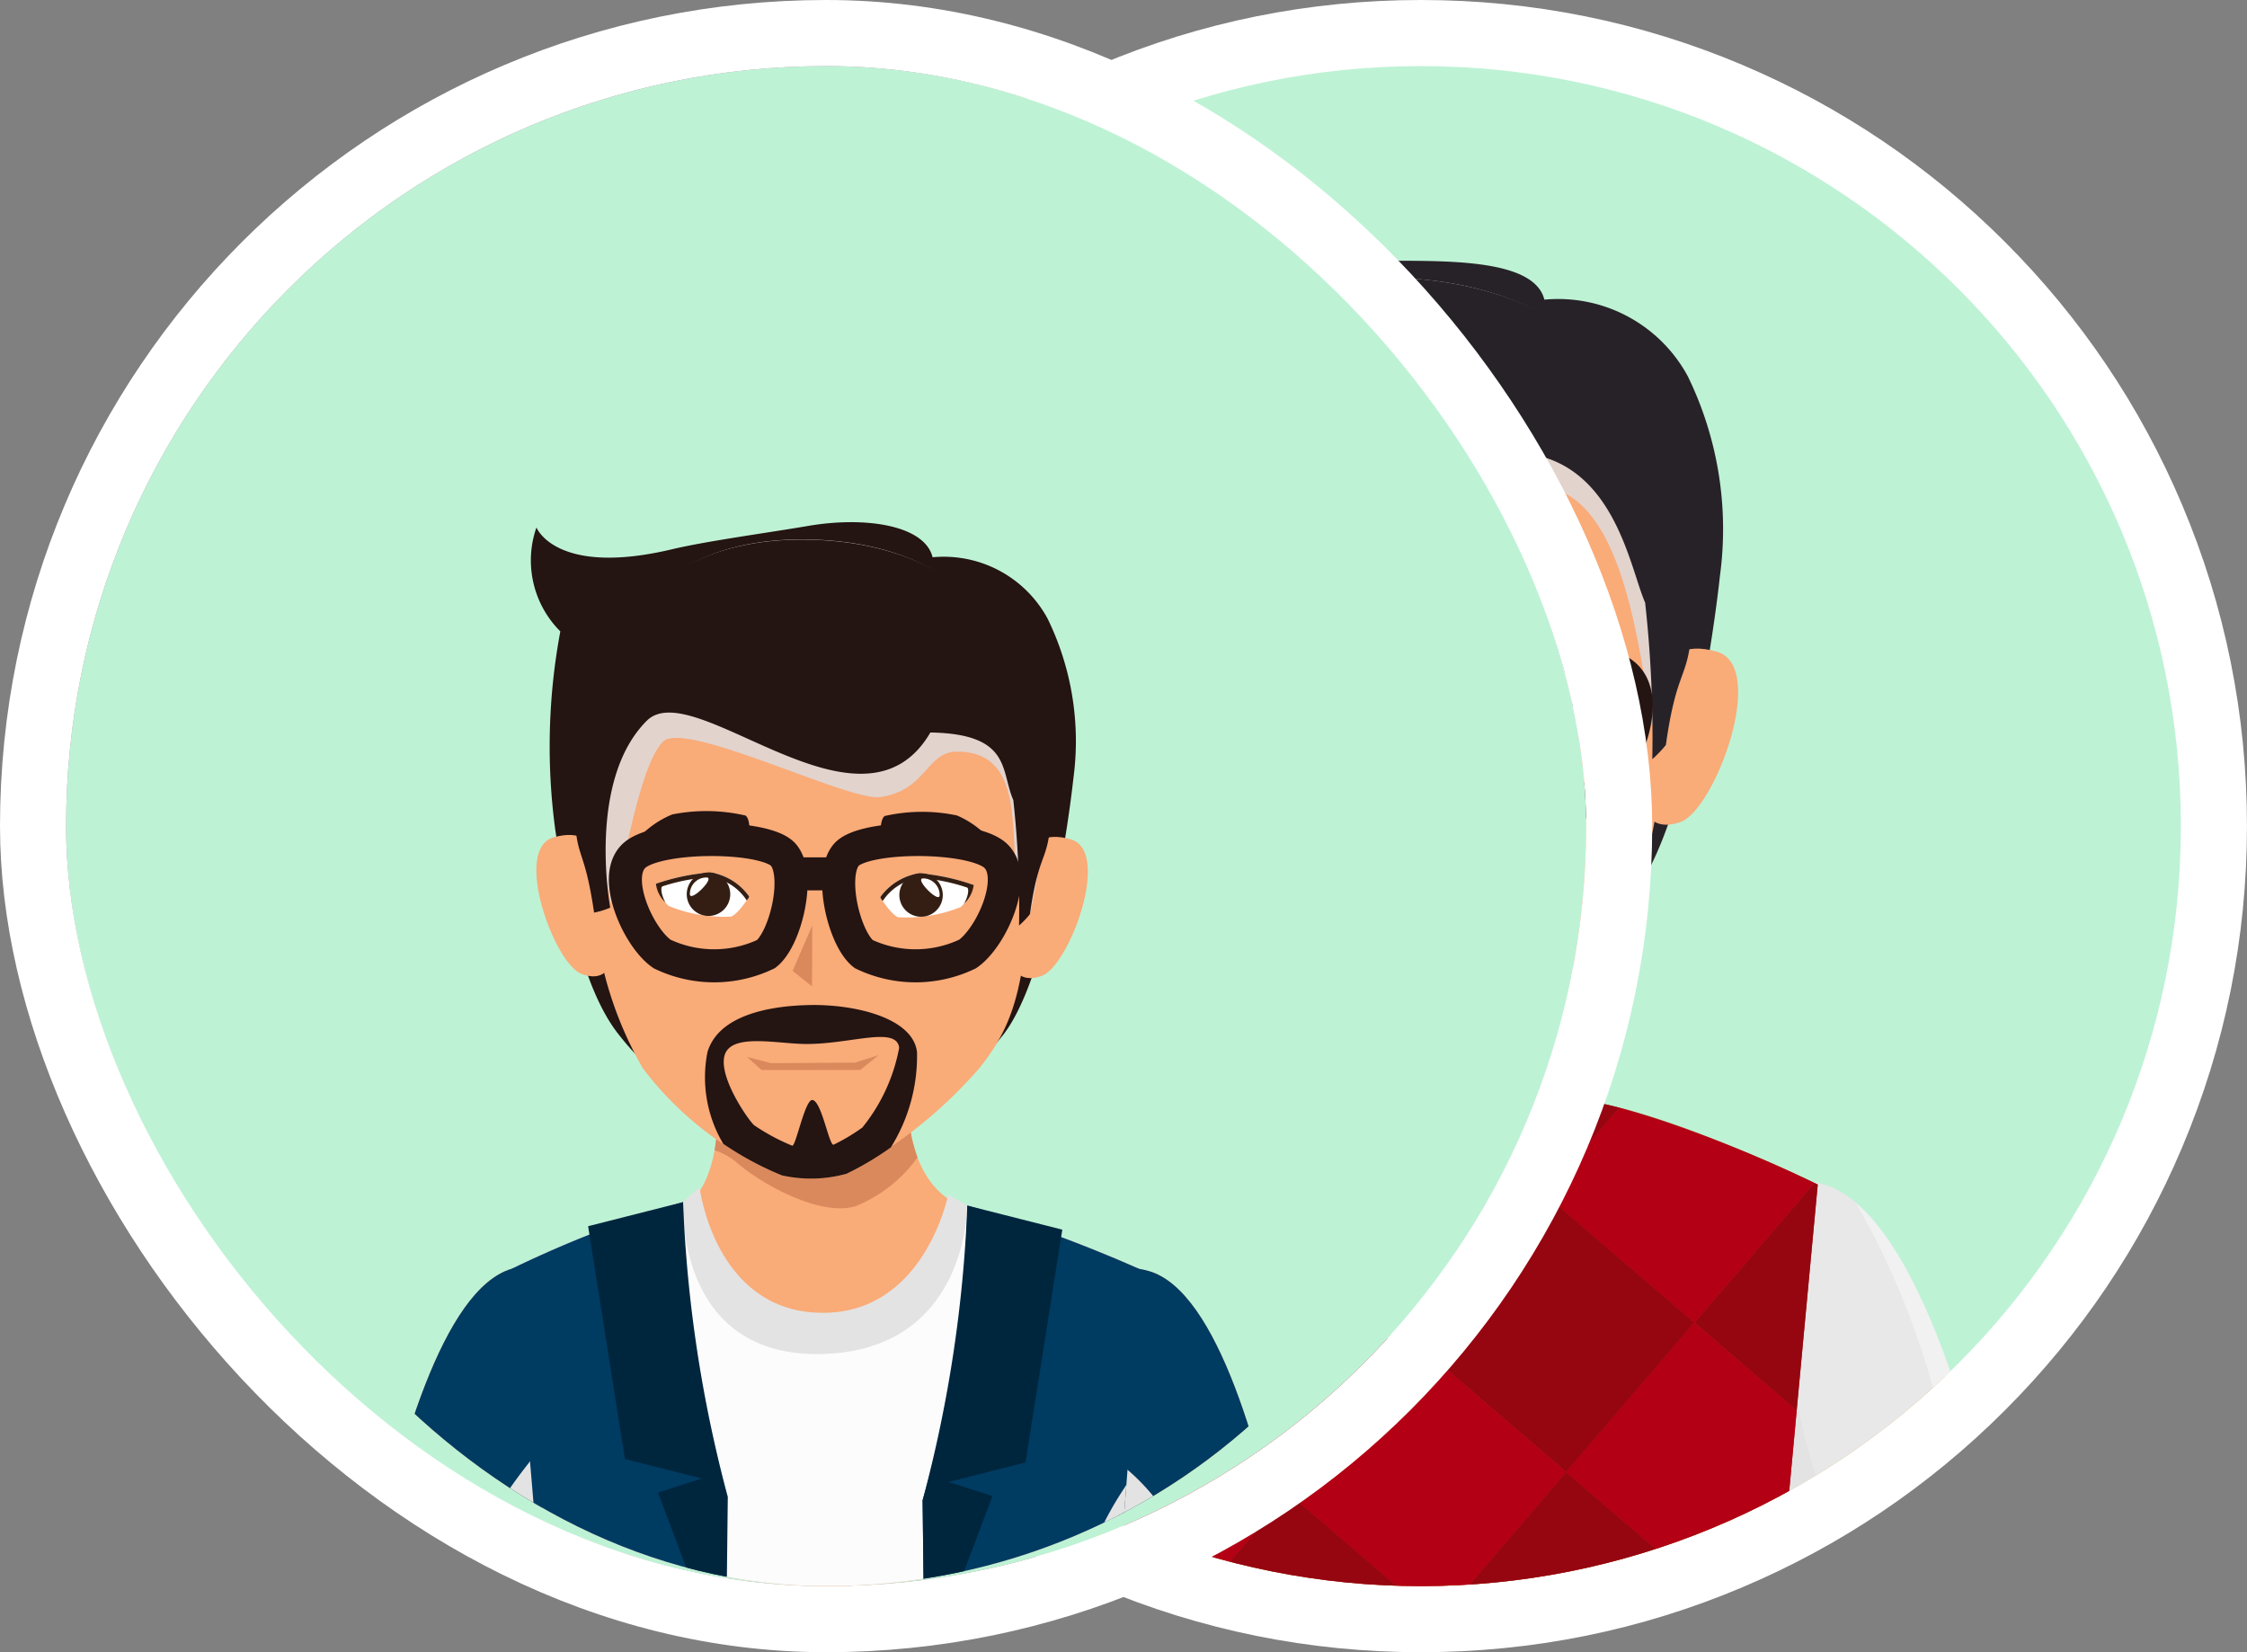 <svg xmlns="http://www.w3.org/2000/svg" xmlns:xlink="http://www.w3.org/1999/xlink" width="68" height="50" viewBox="0 0 68 50">
  <rect x="0" y="0" width="68" height="50" fill="#808080" stroke="none"/>
  <defs>
    <clipPath id="clip-path">
      <path id="Path_244" data-name="Path 244" d="M2052.895,1334.091a23,23,0,1,1,23,23A23,23,0,0,1,2052.895,1334.091Z" transform="translate(-2052.895 -1311.091)" fill="#5d394b"/>
    </clipPath>
    <clipPath id="clip-path-2">
      <rect id="Rectangle_82" data-name="Rectangle 82" width="38.64" height="38.64" rx="19.32" transform="translate(0 0)" fill="#bef2d6"/>
    </clipPath>
  </defs>
  <g id="Group_274" data-name="Group 274" transform="translate(-94 -51)">
    <g id="Group_89" data-name="Group 89" transform="translate(-1938.895 -1258.091)">
      <g id="Group_88" data-name="Group 88" transform="translate(2052.894 1311.091)">
        <g id="Path_189" data-name="Path 189" transform="translate(-2052.895 -1311.091)" fill="#bef2d5">
          <path d="M 2075.895 1358.091 C 2072.655 1358.091 2069.512 1357.456 2066.552 1356.204 C 2063.694 1354.996 2061.127 1353.265 2058.924 1351.061 C 2056.72 1348.858 2054.99 1346.291 2053.781 1343.433 C 2052.529 1340.474 2051.895 1337.33 2051.895 1334.091 C 2051.895 1330.851 2052.529 1327.708 2053.781 1324.749 C 2054.99 1321.891 2056.72 1319.324 2058.924 1317.12 C 2061.127 1314.916 2063.694 1313.186 2066.552 1311.977 C 2069.512 1310.725 2072.655 1310.091 2075.895 1310.091 C 2079.134 1310.091 2082.277 1310.725 2085.237 1311.977 C 2088.094 1313.186 2090.661 1314.916 2092.865 1317.12 C 2095.069 1319.324 2096.799 1321.891 2098.008 1324.749 C 2099.26 1327.708 2099.895 1330.851 2099.895 1334.091 C 2099.895 1337.33 2099.26 1340.474 2098.008 1343.433 C 2096.799 1346.291 2095.069 1348.858 2092.865 1351.061 C 2090.661 1353.265 2088.094 1354.995 2085.237 1356.204 C 2082.277 1357.456 2079.134 1358.091 2075.895 1358.091 Z" stroke="none"/>
          <path d="M 2075.895 1311.091 C 2063.191 1311.091 2052.895 1321.388 2052.895 1334.091 C 2052.895 1346.793 2063.191 1357.091 2075.895 1357.091 C 2088.597 1357.091 2098.895 1346.793 2098.895 1334.091 C 2098.895 1321.388 2088.597 1311.091 2075.895 1311.091 M 2075.895 1309.091 C 2079.269 1309.091 2082.543 1309.752 2085.626 1311.056 C 2088.603 1312.316 2091.277 1314.118 2093.572 1316.413 C 2095.867 1318.708 2097.67 1321.382 2098.929 1324.359 C 2100.233 1327.443 2100.895 1330.717 2100.895 1334.091 C 2100.895 1337.465 2100.233 1340.739 2098.929 1343.823 C 2097.67 1346.8 2095.867 1349.473 2093.572 1351.769 C 2091.277 1354.064 2088.603 1355.866 2085.626 1357.125 C 2082.543 1358.43 2079.269 1359.091 2075.895 1359.091 C 2072.52 1359.091 2069.246 1358.43 2066.163 1357.125 C 2063.185 1355.866 2060.512 1354.064 2058.217 1351.769 C 2055.921 1349.473 2054.119 1346.8 2052.86 1343.823 C 2051.556 1340.739 2050.895 1337.465 2050.895 1334.091 C 2050.895 1330.717 2051.556 1327.443 2052.86 1324.359 C 2054.119 1321.382 2055.921 1318.708 2058.217 1316.413 C 2060.512 1314.118 2063.185 1312.316 2066.163 1311.056 C 2069.246 1309.752 2072.52 1309.091 2075.895 1309.091 Z" stroke="none" fill="#fff"/>
        </g>
        <g id="Group_87" data-name="Group 87" transform="translate(0 0)" clip-path="url(#clip-path)">
          <g id="Group_86" data-name="Group 86" transform="translate(5.262 4.709)">
            <path id="Path_190" data-name="Path 190" d="M2160.82,1366.819a10.75,10.75,0,0,1-7.024,4.013,10.858,10.858,0,0,1-7.361-4.07c-1.468-1.792-2.063-5.312-2.44-7.769-.217-1.412-.808-6.01.188-7.509a7.974,7.974,0,0,1,3.039-2.688c.166-.086-1.331-.953-1.153-1.031.07-.033,1.69.41,1.6,0-.136-.642-.365-1.442-.365-1.442a2.846,2.846,0,0,0,2.12,1.181c1.344,0,2.6-.006,4.087,0,1.836.007,4.42-.044,4.724,1.178a4.46,4.46,0,0,1,4.342,2.322,10.554,10.554,0,0,1,.974,6.013C2163.238,1359.849,2162.345,1365.008,2160.82,1366.819Z" transform="translate(-2136.759 -1346.323)" fill="#272228"/>
            <path id="Path_191" data-name="Path 191" d="M2143.448,1444.3s.311-2.343-1.725-1.779c-1.567.436.024,4.789,1.053,5.164.881.322,1.075-.354,1.075-.354Z" transform="translate(-2134.544 -1429.59)" fill="#f9ab78"/>
            <path id="Path_192" data-name="Path 192" d="M2276.185,1444.838s-.292-2.345,1.739-1.763c1.563.447-.062,4.787-1.094,5.154-.885.316-1.072-.361-1.072-.361Z" transform="translate(-2251.232 -1430.063)" fill="#f9ab78"/>
            <path id="Path_193" data-name="Path 193" d="M2158.729,1558.244l1.163-11.975a54.626,54.626,0,0,0-6.691-2.479,29.115,29.115,0,0,0-10.561-.043,52.052,52.052,0,0,0-6.64,2.427s.908,5.6,1.785,12.069Z" transform="translate(-2130.155 -1516.953)" fill="#f9ab78"/>
            <path id="Path_194" data-name="Path 194" d="M2184.847,1520.415s5.72-3.871,5.379-4.06c-1.983-1.1-1.852-4.156-1.852-4.156l-7.189-.4s.437,4.4-1.694,4.93C2179.334,1516.764,2184.847,1520.415,2184.847,1520.415Z" transform="translate(-2167.83 -1489.677)" fill="#f9ab78"/>
            <path id="Path_195" data-name="Path 195" d="M2191.383,1514.419a2.635,2.635,0,0,1,.873.5c.944.809,3.139,2.023,4.456,1.616a5.748,5.748,0,0,0,2.381-1.935,6.663,6.663,0,0,1-.413-2.4l-7.189-.4A10.7,10.7,0,0,1,2191.383,1514.419Z" transform="translate(-2178.135 -1489.677)" fill="#da895d"/>
            <path id="Path_196" data-name="Path 196" d="M2170.957,1375.5c-.354,2.571-.464,4.056-1.96,5.869a17.543,17.543,0,0,1-4.968,3.933,5.029,5.029,0,0,1-2.433.058,12.554,12.554,0,0,1-5.253-4.042,14.088,14.088,0,0,1-1.841-5.882,16.662,16.662,0,0,1-.438-4.463c.023-5.39,2.116-9.273,8.159-9.249s9.117,3.424,9.186,8.954C2171.447,1373.715,2171.345,1372.687,2170.957,1375.5Z" transform="translate(-2145.802 -1359.669)" fill="#f9ab78"/>
            <path id="Path_197" data-name="Path 197" d="M2156.419,1369.253c.814-.84,2.094-.622,3.23-.652,1.07-.027,3.432-.4,4.224-1.316.7-.813,1.991-1.995,3.146-1.992,2.677.011,3.114,5,3.529,7.152.111.578.25.172.405.77,0-.031.009-.061.012-.091.389-2.818.49-1.79.451-4.822-.07-5.531-2.967-9.3-9.013-9.322s-8.31,4.227-8.332,9.616c-.009,2.524.706,1.735,1.067,4.09C2155.661,1371.6,2155.458,1370.248,2156.419,1369.253Z" transform="translate(-2145.811 -1357.288)" fill="#e2d3cd" style="mix-blend-mode: multiply;isolation: isolate"/>
            <path id="Path_198" data-name="Path 198" d="M2153.961,1368.907c2.009-1.5,7.808-.193,10.4-4.637,3.072.05,3.553,3.44,4.039,4.546a37.078,37.078,0,0,1,.217,4.738,3.914,3.914,0,0,0,.412-.429c.389-2.818.832-1.715.794-4.746-.07-5.531-3.31-9.374-9.355-9.4s-8.61,4.224-8.631,9.612c-.011,2.647.325,1.661.736,4.467a3.168,3.168,0,0,0,.611-.186S2153.559,1369.209,2153.961,1368.907Z" transform="translate(-2143.875 -1357.288)" fill="#272228"/>
            <path id="Path_199" data-name="Path 199" d="M2101.369,1576.341l1.08-3.234s2.967-10.067-1.2-8.836c-2.6.769-4.354,6.981-5.362,12.07Z" transform="translate(-2095.399 -1535.05)" fill="#f9ab78"/>
            <path id="Path_200" data-name="Path 200" d="M2301.38,1576.926h5.492c-.974-5.07-2.667-11.193-5.24-11.975-4.163-1.264-1.274,8.826-1.274,8.826Z" transform="translate(-2271.699 -1535.634)" fill="#f9ab78"/>
            <g id="Group_81" data-name="Group 81" transform="translate(19.506 14.295)">
              <path id="Path_201" data-name="Path 201" d="M2241.729,1453.714a1.673,1.673,0,0,1-.488.831,5.472,5.472,0,0,1-2.366.385c-.292-.133-.672-.763-.672-.763a2.208,2.208,0,0,1,1.469-.895A8.2,8.2,0,0,1,2241.729,1453.714Z" transform="translate(-2238.203 -1453.272)" fill="#fff"/>
              <path id="Path_202" data-name="Path 202" d="M2239.671,1453.45a7.141,7.141,0,0,1,1.8.358c.093.029.044.349-.113.613a1.183,1.183,0,0,0,.367-.706,8.2,8.2,0,0,0-2.057-.442,2.208,2.208,0,0,0-1.469.895.337.337,0,0,0,.094.145A1.975,1.975,0,0,1,2239.671,1453.45Z" transform="translate(-2238.203 -1453.272)" fill="#341e13"/>
              <path id="Path_203" data-name="Path 203" d="M2245.211,1454.1a.82.82,0,1,1-.819-.823A.821.821,0,0,1,2245.211,1454.1Z" transform="translate(-2242.853 -1453.272)" fill="#341e13"/>
              <path id="Path_204" data-name="Path 204" d="M2250.42,1455.35c0,.348-.972-.633-.626-.63A.629.629,0,0,1,2250.42,1455.35Z" transform="translate(-2248.18 -1454.526)" fill="#fff"/>
            </g>
            <path id="Path_205" data-name="Path 205" d="M2167.73,1436.977a6.7,6.7,0,0,1,1.5-.611,5.494,5.494,0,0,1,2.72.2c.1,0,.259-.028.261-.3s-.083-.5-.189-.5a6.56,6.56,0,0,0-2.723-.032A3.574,3.574,0,0,0,2167.73,1436.977Z" transform="translate(-2157.645 -1423.657)" fill="#272228"/>
            <path id="Path_206" data-name="Path 206" d="M2242.688,1437.25a6.6,6.6,0,0,0-1.473-.623,5.356,5.356,0,0,0-2.684.176c-.1,0-.256-.029-.256-.3s.086-.5.189-.5a6.4,6.4,0,0,1,2.687-.011A3.54,3.54,0,0,1,2242.688,1437.25Z" transform="translate(-2218.76 -1423.876)" fill="#272228"/>
            <g id="Group_82" data-name="Group 82" transform="translate(11.032 14.263)">
              <path id="Path_207" data-name="Path 207" d="M2174.807,1453.461a1.67,1.67,0,0,0,.481.836,5.486,5.486,0,0,0,2.362.4c.294-.131.678-.758.678-.758a2.209,2.209,0,0,0-1.459-.908A8.174,8.174,0,0,0,2174.807,1453.461Z" transform="translate(-2174.807 -1453.034)" fill="#fff"/>
              <path id="Path_208" data-name="Path 208" d="M2176.867,1453.212a7.128,7.128,0,0,0-1.807.344c-.092.028-.046.348.109.614a1.185,1.185,0,0,1-.363-.709,8.174,8.174,0,0,1,2.062-.426,2.209,2.209,0,0,1,1.459.908.328.328,0,0,1-.093.143A1.985,1.985,0,0,0,2176.867,1453.212Z" transform="translate(-2174.807 -1453.034)" fill="#341e13"/>
              <path id="Path_209" data-name="Path 209" d="M2183.531,1453.851a.82.82,0,1,0,.823-.817A.819.819,0,0,0,2183.531,1453.851Z" transform="translate(-2182.365 -1453.034)" fill="#341e13"/>
              <path id="Path_210" data-name="Path 210" d="M2184.406,1455.1c0,.347.978-.625.63-.627A.629.629,0,0,0,2184.406,1455.1Z" transform="translate(-2183.123 -1454.278)" fill="#fff"/>
            </g>
            <path id="Path_211" data-name="Path 211" d="M2214.16,1470.306l-.732-.585.742-1.714Z" transform="translate(-2197.233 -1451.744)" fill="#da895d"/>
            <path id="Path_212" data-name="Path 212" d="M2201.626,1503.1l-.546-.492.91.237,3.164-.023.888-.28-.688.559Z" transform="translate(-2186.536 -1481.663)" fill="#da895d"/>
            <g id="Group_84" data-name="Group 84" transform="translate(0 24.795)">
              <path id="Path_213" data-name="Path 213" d="M2301.377,1575.786h5.945c-1-5.1-2.92-11.371-5.53-12.153-4.167-1.249-1.239,8.831-1.239,8.831Z" transform="translate(-2271.848 -1559.29)" fill="#e8e8e8"/>
              <path id="Path_214" data-name="Path 214" d="M2326.481,1580.054h1.582c-.875-4.455-2.447-9.794-4.569-11.6a24.415,24.415,0,0,1,2.7,7.1A16.61,16.61,0,0,1,2326.481,1580.054Z" transform="translate(-2292.589 -1563.558)" fill="#fff" opacity="0.4" style="mix-blend-mode: soft-light;isolation: isolate"/>
              <path id="Path_215" data-name="Path 215" d="M2305.126,1617.278h1.639a17.106,17.106,0,0,1-2.078-5.858c-.006-.026-.786.871-.807.854.221.992.421,1.682.421,1.682Z" transform="translate(-2275.596 -1600.782)" fill="#e4e3e3" style="mix-blend-mode: multiply;isolation: isolate"/>
              <path id="Path_216" data-name="Path 216" d="M2098.563,1575.786l.8-3.322s2.928-10.08-1.24-8.831c-2.614.783-4.814,7.047-5.856,12.153Z" transform="translate(-2092.266 -1559.29)" fill="#e8e8e8"/>
              <path id="Path_217" data-name="Path 217" d="M2127.265,1624l.8-3.322s.176-.606.379-1.5c-.985,1.146-1.877,3.5-2.5,4.24a7.878,7.878,0,0,1-.548.581Z" transform="translate(-2120.969 -1607.507)" fill="#e4e3e3" style="mix-blend-mode: multiply;isolation: isolate"/>
              <path id="Path_218" data-name="Path 218" d="M2184.119,1559.9s1.136.988,5.082.988,5.083-.988,5.083-.988v6.142h-10.166Z" transform="translate(-2171.842 -1556.147)" fill="#fff"/>
              <path id="Path_219" data-name="Path 219" d="M2158.842,1559.829l1.134-12.152s-4.609-2.258-7.238-2.57a17.353,17.353,0,0,1-5.342,7.464,27.439,27.439,0,0,1-5.241-7.276,37.645,37.645,0,0,0-6.072,2.381s.838,5.649,1.651,12.152Z" transform="translate(-2130.226 -1543.333)" fill="#b2251e"/>
              <g id="Group_83" data-name="Group 83" transform="translate(5.856 1.774)">
                <path id="Path_220" data-name="Path 220" d="M2139.256,1586.329c.193,1.372.437,3.138.7,5.121l2.231-2.6Z" transform="translate(-2138.831 -1580.82)" fill="#960610"/>
                <path id="Path_221" data-name="Path 221" d="M2170.27,1549.341a20.964,20.964,0,0,1-1.592-2.825,18.922,18.922,0,0,0-1.979.619l3.146,2.7Z" transform="translate(-2162.607 -1546.328)" fill="#960610"/>
                <path id="Path_222" data-name="Path 222" d="M2136.082,1563.289s.011.07.029.191l.3-.352C2136.2,1563.229,2136.082,1563.289,2136.082,1563.289Z" transform="translate(-2136.082 -1560.72)" fill="#960610"/>
                <path id="Path_223" data-name="Path 223" d="M2182.65,1637.023l-3.276-2.812-2.415,2.812Z" transform="translate(-2171.495 -1622.302)" fill="#960610"/>
                <path id="Path_224" data-name="Path 224" d="M2253.573,1545.352a9.566,9.566,0,0,0-1.235-.245,22.147,22.147,0,0,1-1.29,2.635l.273.235Z" transform="translate(-2235.682 -1545.107)" fill="#960610"/>
                <path id="Path_225" data-name="Path 225" d="M2296.033,1641.748l.2-2.083-1.79,2.083Z" transform="translate(-2273.272 -1627.026)" fill="#960610"/>
                <path id="Path_226" data-name="Path 226" d="M2290,1570.843l.638-6.838-.1-.05-3.631,4.229Z" transform="translate(-2266.746 -1561.436)" fill="#960610"/>
                <path id="Path_227" data-name="Path 227" d="M2161.2,1575.873l4.519,3.881,3.882-4.52-.164-.14c-.176.142-.281.215-.281.215a26.481,26.481,0,0,1-1.878-2.07l-2.2-1.886Z" transform="translate(-2157.844 -1567.845)" fill="#960610"/>
                <path id="Path_228" data-name="Path 228" d="M2232.455,1570.456l-4.519-3.879-3.881,4.519,4.52,3.881Z" transform="translate(-2212.296 -1563.708)" fill="#960610"/>
                <path id="Path_229" data-name="Path 229" d="M2242.684,1632.88l-4.021-3.451-2.964,3.451Z" transform="translate(-2222.385 -1618.158)" fill="#960610"/>
                <path id="Path_230" data-name="Path 230" d="M2257.606,1553.441l3.631-4.229a37.945,37.945,0,0,0-5.9-2.275l-2.252,2.625Z" transform="translate(-2237.447 -1546.692)" fill="#b30014"/>
                <path id="Path_231" data-name="Path 231" d="M2192.436,1570.038a28.474,28.474,0,0,1-1.771-2.38l-.425.493Z" transform="translate(-2183.002 -1564.644)" fill="#b30014"/>
                <path id="Path_232" data-name="Path 232" d="M2226.873,1565.053l-.272-.235a16.661,16.661,0,0,1-3.773,4.615l.164.14Z" transform="translate(-2211.234 -1562.184)" fill="#b30014"/>
                <path id="Path_233" data-name="Path 233" d="M2262.759,1603.573l1.79-2.083.3-3.231-3.1-2.659-3.881,4.522,4.022,3.451Z" transform="translate(-2241.593 -1588.851)" fill="#b30014"/>
                <path id="Path_234" data-name="Path 234" d="M2143.505,1553.847l-3.147-2.7c-1.557.571-3.1,1.288-3.761,1.6l-.3.352c.058.39.2,1.368.4,2.749l2.932,2.519Z" transform="translate(-2136.266 -1550.339)" fill="#b30014"/>
                <path id="Path_235" data-name="Path 235" d="M2200.454,1607.722l2.964-3.451-4.52-3.881-3.88,4.52,3.276,2.812Z" transform="translate(-2187.14 -1593)" fill="#b30014"/>
                <path id="Path_236" data-name="Path 236" d="M2145.386,1611.87h3.455l2.413-2.812-4.52-3.881-2.232,2.6c.156,1.187.321,2.448.485,3.75Z" transform="translate(-2143.377 -1597.148)" fill="#b30014"/>
              </g>
              <path id="Path_237" data-name="Path 237" d="M2146.035,1625.079c-.149-.495-.309-.988-.5-1.475a32.232,32.232,0,0,0-1.6-3.18c.194,1.447.4,3.026.6,4.655Z" transform="translate(-2137.031 -1608.583)" fill="#e4e3e3" style="mix-blend-mode: multiply;isolation: isolate"/>
              <path id="Path_238" data-name="Path 238" d="M2222.916,1534.95l2.239-3.114.915,1.774s-1.347,5.339-5.342,7.464C2222.8,1539.235,2222.916,1534.95,2222.916,1534.95Z" transform="translate(-2203.557 -1531.836)" fill="#e8e8e8"/>
              <path id="Path_239" data-name="Path 239" d="M2225.154,1531.836l-.039.056a11.658,11.658,0,0,1-4.388,9.182c4-2.125,5.342-7.464,5.342-7.464Z" transform="translate(-2203.557 -1531.836)" fill="#e4e3e3" style="mix-blend-mode: multiply;isolation: isolate"/>
              <path id="Path_240" data-name="Path 240" d="M2184.783,1534.95l-2.684-3.114-.591,1.962s1.246,5.151,5.242,7.276C2184.676,1539.235,2184.783,1534.95,2184.783,1534.95Z" transform="translate(-2169.58 -1531.836)" fill="#e8e8e8"/>
              <path id="Path_241" data-name="Path 241" d="M2184,1541.494a43.77,43.77,0,0,1-2.038-4.87c-.021-.052-.037-.1-.052-.156l-.4,1.343s1.246,5.151,5.242,7.276a4.7,4.7,0,0,1-1.107-1.578A7.592,7.592,0,0,1,2184,1541.494Z" transform="translate(-2169.58 -1535.848)" fill="#e4e3e3" style="mix-blend-mode: multiply;isolation: isolate"/>
            </g>
            <g id="Group_85" data-name="Group 85" transform="translate(9.952 13.129)">
              <path id="Path_242" data-name="Path 242" d="M2172.036,1448.878a4.549,4.549,0,0,1-3.924,0c-.9-.609-1.962-2.96-1.022-3.747s4.946-.767,5.6,0S2172.772,1448.3,2172.036,1448.878Z" transform="translate(-2166.724 -1444.549)" fill="none" stroke="#241412" stroke-width="1"/>
              <path id="Path_243" data-name="Path 243" d="M2227.894,1448.878a4.549,4.549,0,0,0,3.924,0c.9-.609,1.963-2.96,1.022-3.747s-4.946-.767-5.6,0S2227.158,1448.3,2227.894,1448.878Z" transform="translate(-2218.903 -1444.549)" fill="none" stroke="#241412" stroke-width="1"/>
              <line id="Line_1" data-name="Line 1" x2="1.799" transform="translate(6.252 1.304)" fill="none" stroke="#241412" stroke-width="1"/>
            </g>
          </g>
        </g>
      </g>
    </g>
    <g id="Group_141" data-name="Group 141" transform="translate(-5 2)">
      <g id="Rectangle_60" data-name="Rectangle 60" transform="translate(101 51)" fill="#bef2d5" stroke="#fff" stroke-width="2">
        <rect width="46" height="46" rx="23" stroke="none"/>
        <rect x="-1" y="-1" width="48" height="48" rx="24" fill="none"/>
      </g>
      <g id="Mask_Group_12" data-name="Mask Group 12" transform="translate(104.68 58.36)" clip-path="url(#clip-path-2)">
        <g id="Group_95" data-name="Group 95" transform="translate(5.52 6.44)">
          <path id="Path_246" data-name="Path 246" d="M224.178,1360.291a8.607,8.607,0,0,1-5.632,3.218,8.713,8.713,0,0,1-5.9-3.263c-1.176-1.436-1.652-4.259-1.955-6.228a18.909,18.909,0,0,1,.151-6.019,3.032,3.032,0,0,1-.723-3.145s.583,1.5,4.117.657c1.048-.248,2.914-.5,4.085-.7,1.724-.3,3.544-.035,3.787.945a3.574,3.574,0,0,1,3.482,1.861,8.454,8.454,0,0,1,.78,4.82C226.117,1354.7,225.4,1358.84,224.178,1360.291Z" transform="translate(-205.085 -1344.692)" fill="#241412"/>
          <path id="Path_247" data-name="Path 247" d="M213.563,1442.04s.249-1.879-1.384-1.426c-1.256.349.019,3.839.845,4.139.705.259.861-.283.861-.283Z" transform="translate(-206.62 -1431.076)" fill="#f9ab78"/>
          <path id="Path_248" data-name="Path 248" d="M358.114,1442.619s-.234-1.881,1.393-1.416c1.254.36-.049,3.839-.877,4.133-.708.253-.859-.289-.859-.289Z" transform="translate(-338.305 -1431.603)" fill="#f9ab78"/>
          <path id="Path_249" data-name="Path 249" d="M222.311,1561.864l.926-9.528a43.793,43.793,0,0,0-5.365-1.988,23.339,23.339,0,0,0-8.466-.033,41.678,41.678,0,0,0-5.324,1.945s.643,4.448,1.268,9.6Z" transform="translate(-199.797 -1529.664)" fill="#f9ab78"/>
          <path id="Path_250" data-name="Path 250" d="M257.633,1522.694s4.5-3.064,4.229-3.216c-1.589-.88-1.4-3.371-1.4-3.371l-5.764-.324s.351,3.524-1.358,3.953C253.213,1519.768,257.633,1522.694,257.633,1522.694Z" transform="translate(-244.187 -1498.883)" fill="#f9ab78"/>
          <path id="Path_251" data-name="Path 251" d="M266.242,1517.889a2.079,2.079,0,0,1,.7.4c.757.649,2.517,1.621,3.572,1.295a4.3,4.3,0,0,0,1.869-1.474,5.15,5.15,0,0,1-.291-2l-5.764-.324A8.624,8.624,0,0,1,266.242,1517.889Z" transform="translate(-255.817 -1498.883)" fill="#da895d"/>
          <path id="Path_252" data-name="Path 252" d="M239.3,1364.031c-.284,2.061-.372,3.252-1.571,4.705a14.092,14.092,0,0,1-3.984,3.153,4.034,4.034,0,0,1-1.95.048,10.076,10.076,0,0,1-4.212-3.24,11.294,11.294,0,0,1-1.475-4.717,13.325,13.325,0,0,1-.351-3.578c.017-4.32,1.7-7.434,6.54-7.415s7.309,2.744,7.366,7.179A14.118,14.118,0,0,1,239.3,1364.031Z" transform="translate(-219.328 -1352.167)" fill="#f9ab78"/>
          <path id="Path_253" data-name="Path 253" d="M263.254,1494.052a3.93,3.93,0,0,0,.48,2.779,9.609,9.609,0,0,0,1.774.952,4.029,4.029,0,0,0,1.95-.048,9.143,9.143,0,0,0,1.346-.8,5.227,5.227,0,0,0,.791-2.882c-.118-1.032-1.862-1.45-3.239-1.425S263.569,1492.995,263.254,1494.052Z" transform="translate(-253.044 -1478.013)" fill="#241412"/>
          <path id="Path_254" data-name="Path 254" d="M269.1,1502.974c-.2.681.771,2.037.9,2.124a6.224,6.224,0,0,0,1.144.614c.106.041.384-1.382.605-1.382.283,0,.516,1.413.652,1.351a5.9,5.9,0,0,0,.866-.517,5.4,5.4,0,0,0,1.115-2.413c-.076-.665-1.45-.116-2.8-.116C270.7,1502.634,269.306,1502.293,269.1,1502.974Z" transform="translate(-258.371 -1486.841)" fill="#f9ab78"/>
          <path id="Path_255" data-name="Path 255" d="M228.2,1356.126c.653-.674,5.615,1.809,6.576,1.675,1.405-.2,1.4-1.38,2.329-1.376,2.146.008,1.533,2.648,1.865,4.374.089.464.2.138.326.617l.01-.072a14.119,14.119,0,0,0,.362-3.866c-.056-4.435-2.379-7.454-7.227-7.474s-6.662,3.389-6.679,7.709c-.008,2.023.566,1.391.855,3.279C227.037,1360.12,227.431,1356.923,228.2,1356.126Z" transform="translate(-219.338 -1349.479)" fill="#e2d3cd" style="mix-blend-mode: multiply;isolation: isolate"/>
          <path id="Path_256" data-name="Path 256" d="M225.523,1355.491c1.423-1.423,6.5,3.918,8.583.355,2.462.041,2.12,1.157,2.509,2.043a29.7,29.7,0,0,1,.174,3.8,3.1,3.1,0,0,0,.33-.344c.312-2.259.667-1.374.637-3.8-.056-4.435-2.654-7.515-7.5-7.535s-6.9,3.386-6.918,7.707c-.008,2.122.261,1.331.591,3.58a2.52,2.52,0,0,0,.488-.15S223.7,1357.309,225.523,1355.491Z" transform="translate(-217.15 -1349.479)" fill="#241412"/>
          <path id="Path_257" data-name="Path 257" d="M165.113,1582.291l.843-2.521s2.379-8.071-.966-7.083c-2.075.613-3.473,5.538-4.285,9.6Z" transform="translate(-160.705 -1550.091)" fill="#f9ab78"/>
          <path id="Path_258" data-name="Path 258" d="M382.9,1582.946h4.411c-.782-4.05-2.136-8.905-4.187-9.528-3.336-1.014-1.022,7.076-1.022,7.076Z" transform="translate(-359.533 -1550.746)" fill="#f9ab78"/>
          <g id="Group_91" data-name="Group 91" transform="translate(15.441 10.628)">
            <path id="Path_259" data-name="Path 259" d="M319.858,1452.645a1.332,1.332,0,0,1-.391.666,4.383,4.383,0,0,1-1.9.309c-.234-.106-.539-.612-.539-.612a1.776,1.776,0,0,1,1.178-.718A6.562,6.562,0,0,1,319.858,1452.645Z" transform="translate(-317.032 -1452.29)" fill="#fff"/>
            <path id="Path_260" data-name="Path 260" d="M318.208,1452.432a5.732,5.732,0,0,1,1.446.288c.074.023.036.28-.09.491a.946.946,0,0,0,.295-.566,6.562,6.562,0,0,0-1.649-.355,1.776,1.776,0,0,0-1.178.718.257.257,0,0,0,.075.116A1.587,1.587,0,0,1,318.208,1452.432Z" transform="translate(-317.032 -1452.29)" fill="#341e13"/>
            <path id="Path_261" data-name="Path 261" d="M324.165,1452.958a.657.657,0,1,1-.655-.66A.657.657,0,0,1,324.165,1452.958Z" transform="translate(-322.275 -1452.297)" fill="#341e13"/>
            <path id="Path_262" data-name="Path 262" d="M330.083,1454.367c0,.278-.78-.507-.5-.506A.5.5,0,0,1,330.083,1454.367Z" transform="translate(-328.288 -1453.706)" fill="#fff"/>
          </g>
          <path id="Path_263" data-name="Path 263" d="M240.579,1434.228a5.4,5.4,0,0,1,1.2-.491,4.418,4.418,0,0,1,2.18.159c.084,0,.209-.021.209-.242s-.066-.4-.15-.4a5.273,5.273,0,0,0-2.184-.026A2.863,2.863,0,0,0,240.579,1434.228Z" transform="translate(-232.689 -1424.381)" fill="#241412"/>
          <path id="Path_264" data-name="Path 264" d="M320.651,1434.517a5.249,5.249,0,0,0-1.179-.5,4.294,4.294,0,0,0-2.153.141c-.083,0-.2-.023-.2-.244s.069-.4.152-.4a5.119,5.119,0,0,1,2.153-.009A2.832,2.832,0,0,1,320.651,1434.517Z" transform="translate(-301.665 -1424.627)" fill="#241412"/>
          <g id="Group_92" data-name="Group 92" transform="translate(8.649 10.603)">
            <path id="Path_265" data-name="Path 265" d="M248.262,1452.385a1.332,1.332,0,0,0,.385.67,4.384,4.384,0,0,0,1.894.323c.236-.1.544-.608.544-.608a1.769,1.769,0,0,0-1.171-.727A6.528,6.528,0,0,0,248.262,1452.385Z" transform="translate(-248.262 -1452.043)" fill="#fff"/>
            <path id="Path_266" data-name="Path 266" d="M249.914,1452.185a5.765,5.765,0,0,0-1.448.276c-.075.023-.037.279.086.492a.943.943,0,0,1-.29-.568,6.528,6.528,0,0,1,1.652-.342,1.769,1.769,0,0,1,1.171.727.27.27,0,0,1-.076.116A1.584,1.584,0,0,0,249.914,1452.185Z" transform="translate(-248.262 -1452.043)" fill="#341e13"/>
            <path id="Path_267" data-name="Path 267" d="M257.716,1452.691a.658.658,0,1,0,.66-.655A.658.658,0,0,0,257.716,1452.691Z" transform="translate(-256.782 -1452.036)" fill="#341e13"/>
            <path id="Path_268" data-name="Path 268" d="M258.67,1454.1c0,.278.784-.5.505-.5A.5.5,0,0,0,258.67,1454.1Z" transform="translate(-257.642 -1453.448)" fill="#fff"/>
          </g>
          <path id="Path_269" data-name="Path 269" d="M290.742,1470.125l-.588-.469.595-1.374Z" transform="translate(-277.368 -1456.074)" fill="#da895d"/>
          <path id="Path_270" data-name="Path 270" d="M276.64,1508.469l-.436-.394.729.189,2.537-.018.711-.224-.551.447Z" transform="translate(-264.795 -1491.889)" fill="#da895d"/>
          <g id="Group_93" data-name="Group 93" transform="translate(7.726 9.6)">
            <path id="Path_271" data-name="Path 271" d="M243.185,1445.35a3.646,3.646,0,0,1-3.146,0c-.721-.488-1.573-2.374-.82-3s3.965-.615,4.49,0S243.775,1444.888,243.185,1445.35Z" transform="translate(-238.926 -1441.879)" fill="none" stroke="#241412" stroke-width="1"/>
            <path id="Path_272" data-name="Path 272" d="M305.021,1445.35a3.647,3.647,0,0,0,3.146,0c.721-.488,1.573-2.374.82-3s-3.966-.615-4.49,0S304.431,1444.888,305.021,1445.35Z" transform="translate(-297.813 -1441.879)" fill="none" stroke="#241412" stroke-width="1"/>
            <line id="Line_2" data-name="Line 2" x2="1.442" transform="translate(5.012 1.045)" fill="none" stroke="#241412" stroke-width="1"/>
          </g>
          <g id="Group_94" data-name="Group 94" transform="translate(0 20.131)">
            <path id="Path_273" data-name="Path 273" d="M222.311,1564.656l.926-9.528a43.815,43.815,0,0,0-5.365-1.988,4.414,4.414,0,0,1-4.482,4.1,4.22,4.22,0,0,1-4.121-4.208,34.264,34.264,0,0,0-5.187,2.016s.643,4.448,1.268,9.6Z" transform="translate(-199.797 -1552.588)" fill="#fcfcfd"/>
            <path id="Path_274" data-name="Path 274" d="M378.639,1640.047l.326-3.357-.045.021c-1.418.776-1.32,1.947-1.376,3.336Z" transform="translate(-356.125 -1627.979)" fill="#e4e3e3" style="mix-blend-mode: multiply;isolation: isolate"/>
            <path id="Path_275" data-name="Path 275" d="M213.62,1639.03c-.5-1.711-.913-3.086-1.106-3.469.141,1.085.288,2.259.436,3.469Z" transform="translate(-207.396 -1626.961)" fill="#e4e3e3" style="mix-blend-mode: multiply;isolation: isolate"/>
            <path id="Path_276" data-name="Path 276" d="M165.113,1582.291l.843-2.521s2.379-8.071-.966-7.083c-2.075.613-3.473,5.538-4.285,9.6Z" transform="translate(-160.705 -1570.222)" fill="#003b62"/>
            <path id="Path_277" data-name="Path 277" d="M193.1,1623.655l.843-2.521a26,26,0,0,0,.6-2.633c-.89,1.4-2.135,2.415-2.529,4.173-.074.33-.161.657-.253.981Z" transform="translate(-188.689 -1611.586)" fill="#e4e3e3" style="mix-blend-mode: multiply;isolation: isolate"/>
            <path id="Path_278" data-name="Path 278" d="M382.9,1582.946h4.411c-.782-4.05-2.136-8.905-4.187-9.528-3.336-1.014-1.022,7.076-1.022,7.076Z" transform="translate(-359.533 -1570.877)" fill="#003b62"/>
            <path id="Path_279" data-name="Path 279" d="M386.5,1633.588h1.581c-.108-.435-.228-.864-.365-1.281a6.355,6.355,0,0,0-2.4-2.784c.195.936.388,1.614.388,1.614Z" transform="translate(-363.127 -1621.519)" fill="#e4e3e3" style="mix-blend-mode: multiply;isolation: isolate"/>
            <path id="Path_280" data-name="Path 280" d="M264.593,1548.719s-.719,3.659-3.9,3.573-3.625-3.8-3.625-3.8l-.5.449s-.257,4.7,4.19,4.6,4.413-4.5,4.413-4.5Z" transform="translate(-247.098 -1548.495)" fill="#e4e3e3"/>
            <path id="Path_281" data-name="Path 281" d="M210.555,1564.656v-2.562a33.307,33.307,0,0,1-1.285-9.058,34.264,34.264,0,0,0-5.187,2.016s.461,4.3.857,9.6Z" transform="translate(-199.797 -1552.588)" fill="#003b62"/>
            <path id="Path_282" data-name="Path 282" d="M335.927,1565.608c.365-5.3.777-9.528.777-9.528a43.818,43.818,0,0,0-5.365-1.988,34.637,34.637,0,0,1-1.354,8.92l.03,2.6Z" transform="translate(-313.264 -1553.539)" fill="#003b62"/>
            <path id="Path_283" data-name="Path 283" d="M379.418,1642.673c.074-1.076.15-2.109.224-3.069-.025.041-.048.082-.077.124a9.81,9.81,0,0,0-1.322,2.946Z" transform="translate(-356.755 -1630.604)" fill="#e4e3e3" style="mix-blend-mode: multiply;isolation: isolate"/>
            <path id="Path_284" data-name="Path 284" d="M331.07,1565.608l1.028-2.726-1.327-.426,2.327-.59,1.114-7.046-2.874-.729a40.339,40.339,0,0,1-1.354,8.92c.008.7.02,1.673.03,2.6Z" transform="translate(-313.264 -1553.539)" fill="#00263e"/>
            <path id="Path_285" data-name="Path 285" d="M230.928,1561.4l-1.327.426,1.068,2.83h1.015c.011-.954.023-1.975.031-2.7a40.365,40.365,0,0,1-1.354-8.92l-2.873.729,1.114,7.045Z" transform="translate(-220.89 -1552.588)" fill="#00263e"/>
          </g>
        </g>
      </g>
    </g>
  </g>
</svg>
